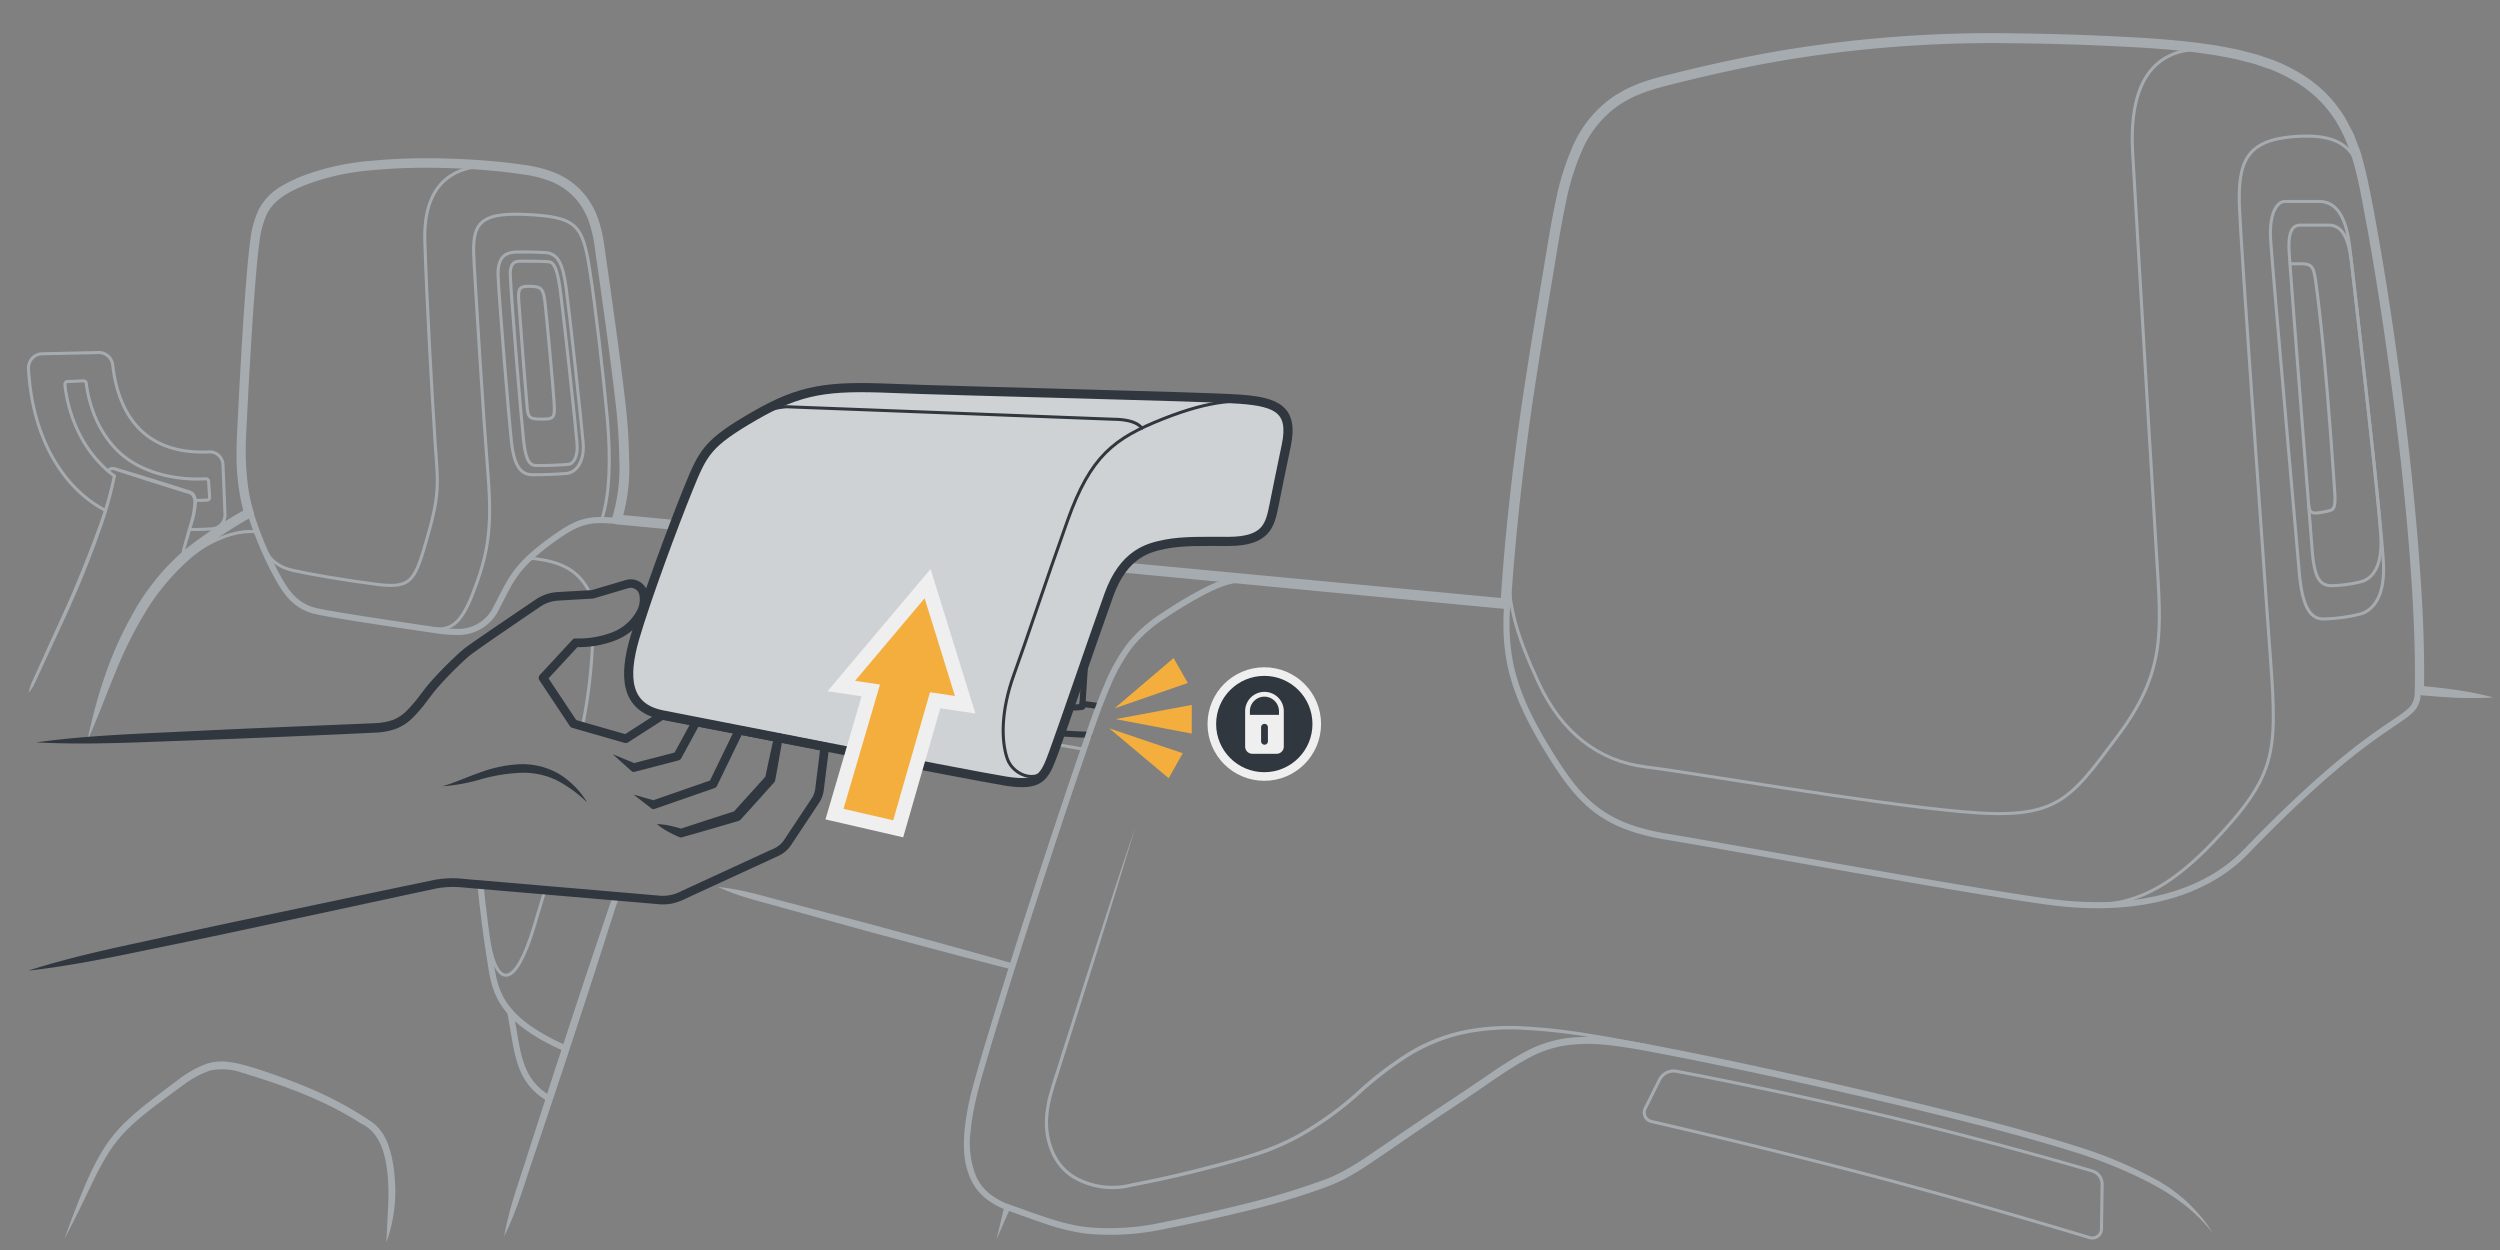 <svg xmlns="http://www.w3.org/2000/svg" width="436" height="218" viewBox="0 0 436 218"><rect x="0" y="0" width="436" height="218" fill="#808080" stroke="none"/><g id="f5607611-a608-48bf-8af8-11ec01e842c2" data-name="below"><path d="M19.947,83.012q-.729-.542-1.41-1.152c-5.925-5.317-7.026-12.79-7.219-14.791a.476.476,0,0,1,.45-.521l1.374-.064,1.408-.069a.474.474,0,0,1,.495.421c.187,1.684,1.167,7.784,5.792,12.074,3.545,3.288,8.912,4.671,13.747,4.63q.639-.006,1.3-.038a.475.475,0,0,1,.5.445l.171,2.775a.475.475,0,0,1-.451.5q-.84.041-1.654.044" style="fill:none;stroke:#a6abb0;stroke-linecap:round;stroke-linejoin:round;stroke-width:0.533px"/><path d="M190.737,92.8l-1.99,30.471h0a10.3,10.3,0,0,1-4.287-.28h0l1.994-30.537" style="fill:none;stroke:#30373e;stroke-linecap:round;stroke-linejoin:round;stroke-width:1.065px"/><path d="M189.918,128.141c-1.118-.023-2.345-.076-3.631-.16-5.145-.336-9.287-1.047-9.252-1.587.25-2.342.912-4.132,7.46-3.941" style="fill:none;stroke:#30373e;stroke-linecap:round;stroke-linejoin:round;stroke-width:1.065px"/><path d="M188.78,122.763c1.133.12,2.083.256,2.88.413" style="fill:none;stroke:#30373e;stroke-linecap:round;stroke-linejoin:round;stroke-width:1.065px"/><path d="M434.816,121.626a57.153,57.153,0,0,1-6.5.058c-1.076-.063-2.155-.1-3.228-.2q-1.612-.123-3.221-.283a.806.806,0,0,1-.725-.812c.12-6.715-.192-13.452-.65-20.174s-1.1-13.437-1.831-20.141c-1.524-13.4-3.384-26.775-5.765-40.046-1.293-6.6-2.1-13.439-5.584-19a20.878,20.878,0,0,0-6.919-6.732A28.428,28.428,0,0,0,396,12.112l-2.342-.8c-.772-.291-1.6-.433-2.4-.658-1.594-.458-3.253-.7-4.886-1.022-1.653-.244-3.308-.491-4.974-.67-3.335-.354-6.687-.607-10.052-.778-6.729-.349-13.474-.584-20.208-.639a220.994,220.994,0,0,0-40.2,3c-6.629,1.14-13.2,2.6-19.73,4.261a44.694,44.694,0,0,0-4.751,1.412c-.738.335-1.509.614-2.222.992-.685.422-1.426.767-2.069,1.248a18.457,18.457,0,0,0-6.075,7.374,42.965,42.965,0,0,0-2.989,9.435c-.7,3.268-1.249,6.592-1.8,9.922-1.105,6.669-2.239,13.319-3.268,19.986-2.082,13.328-3.655,26.722-4.529,40.173a.913.913,0,0,1-.971.853l-.028,0-155-14.76a.857.857,0,0,1-.73-1.133l0-.012a30.668,30.668,0,0,0,1.23-10.165,99.607,99.607,0,0,0-.721-10.479c-.815-7-1.792-14-2.773-20.986l-.751-5.241a22.034,22.034,0,0,0-1.132-4.978,12.019,12.019,0,0,0-2.6-4.171,11.59,11.59,0,0,0-4.108-2.694,21.953,21.953,0,0,0-4.945-1.2c-1.728-.249-3.467-.459-5.214-.613-3.492-.316-7-.483-10.51-.509a100.545,100.545,0,0,0-10.494.437,41.885,41.885,0,0,0-10.162,2.078c-3.228,1.141-6.558,2.613-8.027,5.508a15.685,15.685,0,0,0-1.313,4.825c-.237,1.718-.4,3.477-.561,5.225-.6,7.016-1,14.071-1.395,21.118l-.274,5.287c-.08,1.768-.193,3.52-.17,5.252a46.565,46.565,0,0,0,.323,5.192A28.786,28.786,0,0,0,44.2,89.185l.007.022a.848.848,0,0,1-.37.982,77.458,77.458,0,0,0-10.3,6.922,39.68,39.68,0,0,0-7.961,9.283,69.658,69.658,0,0,0-5.531,11.083c-1.6,3.823-3,7.78-4.78,11.606a88.587,88.587,0,0,1,3.362-12.158,65.072,65.072,0,0,1,5.447-11.47,39.709,39.709,0,0,1,8.316-9.71A78.391,78.391,0,0,1,42.972,88.74l-.363,1a38.479,38.479,0,0,1-1.351-10.749c0-1.8.095-3.578.179-5.337l.27-5.3c.389-7.059.786-14.112,1.384-21.173.158-1.77.322-3.528.567-5.31a17.207,17.207,0,0,1,1.474-5.346,10.433,10.433,0,0,1,3.953-4.061,26.714,26.714,0,0,1,4.976-2.242A43.53,43.53,0,0,1,64.6,28.058a102.318,102.318,0,0,1,10.669-.453q5.333.036,10.65.509c1.772.154,3.541.366,5.309.62a23.56,23.56,0,0,1,5.321,1.3,13.282,13.282,0,0,1,4.683,3.074,13.7,13.7,0,0,1,2.972,4.746,23.711,23.711,0,0,1,1.227,5.328l.755,5.247c.988,7,1.97,13.994,2.794,21.029a101.393,101.393,0,0,1,.741,10.653A32.192,32.192,0,0,1,108.4,90.878l-.725-1.145,155.009,14.646-1,.851c.869-13.51,2.473-26.97,4.567-40.33,1.036-6.682,2.178-13.347,3.285-20,.553-3.332,1.1-6.676,1.822-10.01a44.66,44.66,0,0,1,3.132-9.825A20.249,20.249,0,0,1,281.159,17c.711-.527,1.512-.907,2.265-1.364.777-.41,1.6-.712,2.4-1.07a46.039,46.039,0,0,1,4.952-1.472c6.563-1.667,13.185-3.131,19.87-4.276a222.8,222.8,0,0,1,40.507-3c6.772.06,13.529.3,20.289.657,3.38.174,6.764.432,10.145.793,1.69.183,3.378.435,5.064.686,1.677.335,3.368.58,5.024,1.055.827.233,1.674.381,2.485.685l2.449.842a30.115,30.115,0,0,1,4.661,2.319,22.566,22.566,0,0,1,7.454,7.269c.485.727.835,1.531,1.257,2.293.192.391.428.764.583,1.169l.461,1.216c.284.817.665,1.609.867,2.447l.653,2.5c.778,3.327,1.366,6.644,1.982,9.976,2.38,13.322,4.233,26.72,5.751,40.161.733,6.723,1.36,13.459,1.823,20.211s.764,13.523.638,20.315l-.723-.812q1.609.147,3.216.329c1.073.1,2.14.268,3.209.409A56.9,56.9,0,0,1,434.816,121.626Z" style="fill:#a6abb0"/><path d="M262.863,105.308c-.663,9.281,1.071,15.634,6.872,25.176,5.51,9.065,9.385,13.546,21.072,15.463,3.947.648,11.036,1.905,19.244,3.361,16.781,2.973,37.664,6.675,47.356,7.976a63.121,63.121,0,0,0,8.383.581c10.981,0,20.012-3.219,25.935-9.359,13.754-14.265,21.295-19.4,24.918-21.869l.454-.309.78-.53c2.745-1.857,3.772-2.554,3.8-5.4" style="fill:none;stroke:#a6abb0;stroke-linecap:round;stroke-linejoin:round;stroke-width:1.065px"/><path d="M43.66,89.383a60.053,60.053,0,0,0,5.26,12.14c1.312,2.219,2.993,4.374,6.382,5.1,3.166.679,12.048,2,17.925,2.872l2.7.4a23.675,23.675,0,0,0,3.455.3,7.346,7.346,0,0,0,7.253-4.327c.312-.588.593-1.138.861-1.661,1.728-3.386,2.87-5.622,7.894-9.409,5.614-4.232,7.247-4.335,12.233-3.949" style="fill:none;stroke:#a6abb0;stroke-linecap:round;stroke-linejoin:round;stroke-width:1.065px"/><path d="M83.791,154.307c.505,5.023,1.13,9.62,1.659,12.866.826,5.079.944,10.275,13.227,15.708" style="fill:none;stroke:#a6abb0;stroke-linecap:round;stroke-linejoin:round;stroke-width:1.065px"/><path d="M125.235,154.69c4.449.415,8.63,1.834,12.907,2.89l12.781,3.363c8.5,2.3,17.013,4.592,25.485,7.016a.532.532,0,0,1-.281,1.027c-8.539-2.171-17.042-4.474-25.548-6.767l-12.735-3.528C133.617,157.45,129.292,156.572,125.235,154.69Z" style="fill:#a6abb0"/><path d="M87.93,215.594c.9-5.163,2.78-10,4.308-14.957l4.774-14.8,4.866-14.774,2.477-7.373L105.6,160c.413-1.227.811-2.451,1.319-3.716a.532.532,0,0,1,.991.388l-.015.04c-.439,1.15-.828,2.4-1.221,3.634l-1.184,3.7-2.378,7.405-4.843,14.784-4.936,14.752C91.622,205.891,90.269,210.905,87.93,215.594Z" style="fill:#a6abb0"/><path d="M217.81,101.576c-2.565-.251-5.107.779-7.478,1.978a74.766,74.766,0,0,0-6.934,4.138,24.043,24.043,0,0,0-5.959,5.238,31.72,31.72,0,0,0-3.89,6.971c-1.066,2.472-1.974,5.022-2.875,7.578l-2.648,7.693q-2.61,7.707-5.139,15.446c-3.373,10.315-6.706,20.648-9.844,31.031-1.494,5.2-3.285,10.375-3.774,15.7a15.51,15.51,0,0,0,.933,7.723,8.212,8.212,0,0,0,2.285,3.037,11.962,11.962,0,0,0,3.364,1.9l.009,0,.069.029a.485.485,0,0,1,.254.637v0l-2.395,5.5,1.385-5.837.322.669-.01,0a13.012,13.012,0,0,1-3.685-2.089,9.281,9.281,0,0,1-2.567-3.41,13.369,13.369,0,0,1-1.048-4.094,23.616,23.616,0,0,1,.023-4.163,46.736,46.736,0,0,1,1.548-8.078c.721-2.626,1.483-5.235,2.268-7.836,3.143-10.4,6.476-20.734,9.851-31.056q2.533-7.74,5.143-15.456l2.652-7.705c.9-2.563,1.817-5.131,2.9-7.645a32.753,32.753,0,0,1,4.029-7.2,25.108,25.108,0,0,1,6.208-5.469,75.59,75.59,0,0,1,7.043-4.2,23.583,23.583,0,0,1,3.839-1.6,10.83,10.83,0,0,1,4.221-.487.533.533,0,0,1-.1,1.061Z" style="fill:#a6abb0"/><path d="M175.854,210.013c4.456,1.513,8.818,3.371,13.4,3.973a43.2,43.2,0,0,0,13.837-.877c4.593-.913,9.187-1.953,13.737-3.084A132.548,132.548,0,0,0,230.272,206c4.408-1.458,8.138-4.325,12.052-6.943q5.815-4,11.721-7.883c1.957-1.292,3.891-2.626,5.84-3.95a66.318,66.318,0,0,1,6.049-3.76,21.552,21.552,0,0,1,6.828-2.347,30.089,30.089,0,0,1,7.187-.133c4.748.493,9.347,1.5,13.971,2.389,4.618.921,9.222,1.9,13.824,2.9q13.8,3,27.525,6.332c9.144,2.247,18.273,4.563,27.273,7.424a74.049,74.049,0,0,1,13.089,5.485,27.1,27.1,0,0,1,10.33,9.589,31.358,31.358,0,0,0-4.949-4.951,41.144,41.144,0,0,0-5.868-3.754,79.816,79.816,0,0,0-12.937-5.341c-8.942-2.827-18.072-5.13-27.2-7.359q-13.71-3.32-27.506-6.283c-4.6-.982-9.2-1.958-13.81-2.869-4.612-.884-9.228-1.879-13.847-2.349a28.844,28.844,0,0,0-6.885.133,20.293,20.293,0,0,0-6.446,2.231c-4.058,2.2-7.823,5.093-11.77,7.664q-5.892,3.891-11.692,7.89c-1.943,1.329-3.87,2.679-5.884,3.945-1.009.63-2.042,1.239-3.123,1.775a34.848,34.848,0,0,1-3.314,1.388,126.5,126.5,0,0,1-13.6,4.025c-4.586,1.118-9.177,2.136-13.818,3.037a44.269,44.269,0,0,1-14.212.824,37.463,37.463,0,0,1-6.937-1.725c-2.246-.753-4.448-1.578-6.662-2.361a.533.533,0,0,1,.354-1Z" style="fill:#a6abb0"/><path d="M89,176.513c1.332,6.921,1.229,11.9,6.813,15.1" style="fill:none;stroke:#a6abb0;stroke-linecap:round;stroke-linejoin:round;stroke-width:1.065px"/><path d="M11.283,215.948q.95-2.732,2.012-5.409c.691-1.795,1.417-3.577,2.214-5.337a39.138,39.138,0,0,1,2.754-5.14,25.267,25.267,0,0,1,3.762-4.511,51.973,51.973,0,0,1,4.449-3.757c1.532-1.172,3.045-2.34,4.614-3.482a17.879,17.879,0,0,1,5.217-2.88,9.045,9.045,0,0,1,3.083-.28,17.774,17.774,0,0,1,2.946.534c1.9.5,3.725,1.11,5.545,1.755s3.629,1.325,5.417,2.067a62.334,62.334,0,0,1,10.315,5.357l1.213.8a6.68,6.68,0,0,1,1.188,1.058,9.076,9.076,0,0,1,1.585,2.637,20.417,20.417,0,0,1,1.21,5.8,25.984,25.984,0,0,1-1.427,11.5l.285-5.741a41.837,41.837,0,0,0-.03-5.666c-.344-3.678-1.2-7.705-4.7-9.327-6.388-4.12-13.688-6.728-20.943-8.916a10.107,10.107,0,0,0-5.336-.311,16.78,16.78,0,0,0-4.835,2.638c-1.546,1.1-3.086,2.269-4.616,3.417a51.133,51.133,0,0,0-4.384,3.632,24.19,24.19,0,0,0-3.641,4.283,45.408,45.408,0,0,0-2.761,4.967C14.74,209.067,13.125,212.564,11.283,215.948Z" style="fill:#a6abb0"/><line x1="188.996" y1="130.672" x2="134.575" y2="120.959" style="fill:none;stroke:#a6abb0;stroke-linecap:round;stroke-linejoin:round;stroke-width:0.533px"/><path d="M90.41,43.952c-1.86,0-3.676.4-3.543,4.163s1.948,25.6,2.347,29.1,1.373,5.58,3.587,5.58,4.341-.089,5.98-.222,3.188-1.993,2.922-5.314S99.311,54.4,98.736,50.2s-1.414-6.024-3.673-6.156S90.41,43.952,90.41,43.952Z" style="fill:none;stroke:#a6abb0;stroke-linecap:round;stroke-linejoin:round;stroke-width:0.533px"/><path d="M93.819,81.192c-1.018,0-2.01,0-2.485-4.161-.4-3.511-2.2-25.191-2.338-28.973-.093-2.651,1.117-2.508,2.255-2.508.841,0,2.942.009,4.251.085.687.041,1.542.092,2.183,4.778.585,4.276,2.694,23.671,2.958,26.97.19,2.382-.738,3.536-1.458,3.594C97.467,81.117,95.875,81.192,93.819,81.192Z" style="fill:none;stroke:#a6abb0;stroke-linecap:round;stroke-linejoin:round;stroke-width:0.533px"/><path d="M92.445,49.931c-1.639,0-2.134.137-1.982,2.347.332,4.8,1.132,15.062,1.478,18.866.162,1.779.524,1.949,2.588,1.949s2.249-.222,2.121-2.657-1.362-15.855-1.63-17.892S94.482,49.931,92.445,49.931Z" style="fill:none;stroke:#a6abb0;stroke-linecap:round;stroke-linejoin:round;stroke-width:0.533px"/><path d="M44.834,92.767c-3.79-.468-8.6,1.475-13.222,5.376" style="fill:none;stroke:#a6abb0;stroke-linecap:round;stroke-linejoin:round;stroke-width:0.533px"/><path d="M366.5,214.326a1.6,1.6,0,0,1-2.068,1.513c-5.913-1.784-23.738-7.1-40.73-11.518-15.945-4.149-30.527-7.546-35.7-8.734a1.606,1.606,0,0,1-1.077-2.28l2.488-4.992a2.764,2.764,0,0,1,2.99-1.483c5.1.964,19.036,3.68,34.886,7.43,17.167,4.062,32.53,8.468,37.592,9.949a2.406,2.406,0,0,1,1.73,2.342Z" style="fill:none;stroke:#a6abb0;stroke-linecap:round;stroke-linejoin:round;stroke-width:0.533px"/><path d="M409.808,43.2c-.536-4.629-1.969-8.06-5.335-8.06h-6c-1.328,0-2.745,2.037-2.48,6.554s4.518,52.436,4.961,57.751,1.5,8.591,4.34,8.5a29.369,29.369,0,0,0,6.111-.8c1.6-.355,4.695-2.038,4.252-9.212S412.9,69.871,409.808,43.2Z" style="fill:none;stroke:#a6abb0;stroke-linecap:round;stroke-linejoin:round;stroke-width:0.533px"/><path d="M410.16,46.255c-.46-4-1.31-6.99-4.047-6.99h-4.879c-1.081,0-2.233.567-2.017,4.467S402.89,91.408,403.25,96s1.224,6.215,3.529,6.138a22.5,22.5,0,0,0,4.968-.688c1.3-.306,3.855-1.762,3.457-7.955S412.814,69.27,410.16,46.255Z" style="fill:none;stroke:#a6abb0;stroke-linecap:round;stroke-linejoin:round;stroke-width:0.533px"/><path d="M402.6,87.716c.114,1.443.41,1.877,1.554,1.735a14.149,14.149,0,0,0,2.137-.4c.8-.176,1.059-.817.877-3.4-.421-5.965-1.633-24.057-3.195-35.726C403.5,46.425,403.4,46,401.044,46h-1.668" style="fill:none;stroke:#a6abb0;stroke-linecap:round;stroke-linejoin:round;stroke-width:0.533px"/><path d="M197.991,144.281c-4.107,13.793-8.459,27.507-12.819,41.219-1.047,3.438-2.408,6.818-2.394,10.38a12.906,12.906,0,0,0,1.11,5.111,9.345,9.345,0,0,0,3.357,3.939,13.119,13.119,0,0,0,10.173,1.43q5.292-1.017,10.526-2.307c6.929-1.818,14.057-3.379,20.131-7.244a57.17,57.17,0,0,0,8.589-6.408,61.277,61.277,0,0,1,8.569-6.626,30.991,30.991,0,0,1,10.048-4.076,40.889,40.889,0,0,1,10.817-.675,100.672,100.672,0,0,1,10.748,1.211c3.561.554,7.1,1.23,10.631,1.909a.266.266,0,1,1-.1.522c-3.533-.666-7.066-1.332-10.617-1.873a100.221,100.221,0,0,0-10.689-1.174,40.271,40.271,0,0,0-10.659.694,30.922,30.922,0,0,0-9.845,4.007,60.651,60.651,0,0,0-8.484,6.548,57.662,57.662,0,0,1-8.689,6.468,42.53,42.53,0,0,1-9.885,4.441c-3.446,1.054-6.925,1.994-10.423,2.853s-7.018,1.627-10.556,2.3a13.686,13.686,0,0,1-10.6-1.528,9.906,9.906,0,0,1-3.55-4.171,13.478,13.478,0,0,1-1.158-5.349,19.261,19.261,0,0,1,.231-2.729l.232-1.348.36-1.317c.488-1.751,1.076-3.437,1.609-5.16C189.009,171.619,193.375,157.91,197.991,144.281Z" style="fill:#a6abb0"/><path d="M95.014,155.35c-.628,2.113-1.26,4.214-1.9,6.33-3.282,10.818-6.365,10.5-7.789,2.94" style="fill:none;stroke:#a6abb0;stroke-linecap:round;stroke-linejoin:round;stroke-width:0.533px"/><path d="M92.34,97.336c5.5.491,8.45,2.118,10.3,5.618" style="fill:none;stroke:#a6abb0;stroke-linecap:round;stroke-linejoin:round;stroke-width:0.533px"/><path d="M20.213,83.054A65.207,65.207,0,0,1,17.4,92.9c-1.141,3.208-2.365,6.385-3.7,9.517-1.314,3.137-2.764,6.226-4.193,9.3l-2.143,4.623L6.3,118.65a9.472,9.472,0,0,1-1.306,2.2,9.447,9.447,0,0,1,.818-2.427l1.052-2.322,2.106-4.645c1.4-3.1,2.847-6.161,4.147-9.3s2.566-6.281,3.722-9.469a64.8,64.8,0,0,0,2.852-9.722V82.96a.267.267,0,0,1,.525.094Z" style="fill:#a6abb0"/><path d="M31.482,97.731a17.17,17.17,0,0,1,.7-3.391l.939-3.313a13.221,13.221,0,0,0,.593-3.318,1.811,1.811,0,0,0-.391-1.355,1.748,1.748,0,0,0-.655-.274l-.825-.256-6.6-2.075-3.29-1.06-1.644-.532a2.263,2.263,0,0,0-.729-.177.532.532,0,0,0-.452.284l-.014.028a.266.266,0,0,1-.481-.226,1.067,1.067,0,0,1,.909-.633,2.662,2.662,0,0,1,.946.188l1.65.5,3.3,1.006,6.582,2.058.822.261a2.352,2.352,0,0,1,.906.423,2.376,2.376,0,0,1,.588,1.846,13.655,13.655,0,0,1-.653,3.454L32.7,94.489A17.2,17.2,0,0,1,31.482,97.731Z" style="fill:#a6abb0"/><path d="M18.4,89.022c-7.133-3.7-12.752-12.278-13.432-24.714a2.49,2.49,0,0,1,.642-1.814A2.4,2.4,0,0,1,7.333,61.7l9.861-.216a2.431,2.431,0,0,1,2.46,2.16c1.142,9.818,6.51,15.722,17.007,15.163a2.33,2.33,0,0,1,2.231,2.363l.349,8.5a2.453,2.453,0,0,1-2.272,2.561c-1.02.064-2.314.119-3.774.118" style="fill:none;stroke:#a6abb0;stroke-linecap:round;stroke-linejoin:round;stroke-width:0.533px"/><polygon points="194.375 123.54 204.673 114.769 207.156 119.11 194.375 123.54" style="fill:#f4ae3d"/><polygon points="194.549 125.413 207.847 122.938 207.837 127.938 194.549 125.413" style="fill:#f4ae3d"/><polygon points="193.457 127.025 206.269 131.364 203.817 135.722 193.457 127.025" style="fill:#f4ae3d"/><path d="M388.564,9.114c-10.308-2.161-17.518,2.07-16.627,17.551,1.829,31.758,3.326,56.366,4.157,70s1.663,20.451-6.817,31.758-10.475,14.631-27.1,13.135-47.055-6.817-55.2-7.815-14.632-5.985-18.622-14.632-5.887-14.492-5.055-22.98" style="fill:none;stroke:#a6abb0;stroke-linecap:round;stroke-linejoin:round;stroke-width:0.533px"/><path d="M411.934,30.71c-1.447-5.094-4.082-7.537-12.063-6.872s-9.644,4.28-9.311,12.3,3.912,57.524,4.822,70.665c1.57,22.688,3.036,26.421-7.748,38.283-10.634,11.7-17.818,14.1-30.227,12.194" style="fill:none;stroke:#a6abb0;stroke-linecap:round;stroke-linejoin:round;stroke-width:0.533px"/><path d="M86.605,29.006c-6.643-.463-12.846,2.2-12.513,13.067s1.33,27.933,1.773,34.806,1,8.646-1.219,16.405-2.661,9.422-8.757,8.646-11.75-1.773-14.743-2.438-4.632-2.277-5.747-5.261" style="fill:none;stroke:#a6abb0;stroke-linecap:round;stroke-linejoin:round;stroke-width:0.533px"/><path d="M75.135,109.58c2.772.355,4.906.131,7.24-5.849,2.66-6.817,3.506-11.217,2.746-20.783-.891-11.208-2.038-30.176-2.411-36.58-.378-6.482-.25-9.394,8.812-8.976,8.97.414,10.06,1.66,11.307,9.558,1,6.306,2.411,18.539,3.076,25.938s.418,13.615-1,17.823" style="fill:none;stroke:#a6abb0;stroke-linecap:round;stroke-linejoin:round;stroke-width:0.533px"/><path d="M103.351,111.934a90.6,90.6,0,0,1-1.776,14.73" style="fill:none;stroke:#a6abb0;stroke-linecap:round;stroke-linejoin:round;stroke-width:0.533px"/></g><g id="b27e6a01-b165-4370-ae62-d529b5c3c00d" data-name="illustration"><path d="M115.447,124.658c-6.378-1.3-6.732-6.614-4.724-13.463s6.731-19.6,9.329-25.982,3.307-7.913,11.456-12.637,12.873-5.314,24.092-4.842,54.326,1.417,60.7,1.89,9.33,1.8,8.031,8.03c-1.181,5.669-1.417,6.85-2.126,10.393s-1.3,6.378-8.031,6.378c-4.133,0-7.794-.119-10.865.472s-7.322,1.653-9.92,8.857-8.149,23.5-9.684,27.635-2.244,5.787-8.267,4.843S115.447,124.658,115.447,124.658Z" style="fill:#cfd2d4;stroke:#30373e;stroke-linecap:round;stroke-linejoin:round;stroke-width:1.598px"/><path d="M220.689,70.273c-4.386-.649-9.228-.649-17.849,2.776S190.2,79.544,186.188,90.763s-6.968,20.313-9.33,26.809-2.244,11.692-1.181,14.762,5.888,4.819,7.464.532" style="fill:none;stroke:#30373e;stroke-linecap:round;stroke-linejoin:round;stroke-width:0.533px"/><path d="M131.508,72.576a14.133,14.133,0,0,1,5.682-1.637l57.046,2.18c4.2.048,4.867,1.551,4.867,1.551" style="fill:none;stroke:#30373e;stroke-linecap:round;stroke-linejoin:round;stroke-width:0.533px"/><path d="M4.908,169.281c6.183-1.975,12.479-3.417,18.791-4.783s12.614-2.78,18.937-4.1l18.96-3.988,9.482-1.985,4.766-.989a17.9,17.9,0,0,1,5.027-.159l19.3,1.652,9.652.825,4.826.413a6.864,6.864,0,0,0,4.3-.816l8.8-4.051,4.4-2.025,2.2-1.013a5.6,5.6,0,0,0,1.849-1.1,4.363,4.363,0,0,0,.648-.827l.67-1.009,1.338-2.018,2.678-4.036a3.941,3.941,0,0,0,.672-1.94l.3-2.4.6-4.806.6.829-28.381-5.45.547-.106-6.327,4.068a.758.758,0,0,1-.613.09l-9.131-2.621a.749.749,0,0,1-.418-.306l-5.307-7.992a.752.752,0,0,1,.075-.925l5.67-6.128a.75.75,0,0,1,.562-.241,16.292,16.292,0,0,0,6.238-1.01,8.2,8.2,0,0,0,4.5-3.9,4.189,4.189,0,0,0,.38-2.729,1.549,1.549,0,0,0-1.689-1.174,1.642,1.642,0,0,0-.283.061l-.4.118-.8.236-1.595.473-3.192.946a.776.776,0,0,1-.17.029l-3.288.189-1.644.1c-.541.037-1.123.049-1.582.111a6.157,6.157,0,0,0-2.713,1.07l-2.732,1.849-5.431,3.717L83.3,113.311c-.44.314-.9.637-1.3.949-.386.309-.794.682-1.188,1.045a64.574,64.574,0,0,0-4.531,4.656c-.352.405-.689.818-1,1.234l-1,1.324A25.47,25.47,0,0,1,72.06,125.1a8.516,8.516,0,0,1-3,2,12.391,12.391,0,0,1-3.454.666l-6.6.309c-8.774.379-17.547.772-26.324,1.077s-17.547.785-26.357.318c8.738-1.212,17.517-1.485,26.289-1.918s17.546-.792,26.321-1.159l6.558-.274a10.826,10.826,0,0,0,2.995-.548,6.864,6.864,0,0,0,2.443-1.623,23.979,23.979,0,0,0,2.084-2.4l.992-1.3c.35-.459.71-.895,1.08-1.317a65.815,65.815,0,0,1,4.673-4.759c.417-.378.819-.747,1.291-1.122.467-.357.91-.665,1.364-.987l2.716-1.878,5.452-3.707,2.723-1.842a7.651,7.651,0,0,1,3.358-1.321c.63-.081,1.147-.083,1.7-.123l1.644-.094,3.288-.189-.17.03,3.192-.946,1.595-.473.8-.236.4-.119a3.185,3.185,0,0,1,.53-.111,3.058,3.058,0,0,1,3.32,2.286,5.655,5.655,0,0,1-.474,3.742,9.678,9.678,0,0,1-5.3,4.653,17.776,17.776,0,0,1-6.818,1.118l.562-.241-5.67,6.129.074-.924,5.307,7.992-.418-.306,9.131,2.621-.613.09,6.328-4.068a.749.749,0,0,1,.547-.1L144,129.484a.753.753,0,0,1,.6.83l-.6,4.806-.3,2.4a5.469,5.469,0,0,1-.91,2.583l-2.678,4.036-1.338,2.018-.67,1.01a6,6,0,0,1-.848,1.069,5.32,5.32,0,0,1-1.126.842c-.442.238-.769.366-1.146.546l-2.2,1.013-4.4,2.025-8.8,4.051a9.754,9.754,0,0,1-2.442.876,8.651,8.651,0,0,1-2.62.071l-4.826-.413-9.652-.825-19.305-1.649a16.32,16.32,0,0,0-4.623.169L71.4,155.951l-9.47,2.041-18.943,4.064c-6.313,1.366-12.643,2.646-18.967,3.955S11.36,168.572,4.908,169.281Z" style="fill:#30373e"/><path d="M114.56,143.725a11.589,11.589,0,0,1,2.291.284,20.276,20.276,0,0,1,2.175.591l-.482-.014c3.231-1.065,6.464-2.123,9.709-3.143l-.406.258c1.919-2.152,3.87-4.277,5.8-6.417l-.215.428c.236-1.221.518-2.434.775-3.652s.525-2.433.811-3.645a.751.751,0,0,1,1.472.289c-.194,1.23-.409,2.456-.63,3.681s-.421,2.454-.666,3.674a.911.911,0,0,1-.215.428c-1.932,2.141-3.847,4.3-5.793,6.426l-.008.009a.9.9,0,0,1-.4.25c-3.258.975-6.528,1.912-9.8,2.843l-.048.013A.643.643,0,0,1,118.5,146a20.346,20.346,0,0,1-2.028-.983A11.667,11.667,0,0,1,114.56,143.725Z" style="fill:#30373e"/><path d="M129.271,128.33l-4.235,8.733a.757.757,0,0,1-.429.382l-10.383,3.608-.109.038a.514.514,0,0,1-.477-.078l-3.152-2.442,3.832,1.1-.586-.04,10.382-3.608-.428.381,4.235-8.734a.75.75,0,0,1,1.35.655Z" style="fill:#30373e"/><path d="M121.722,126.892l-2.916,5.352a.752.752,0,0,1-.47.367l-7.6,1.976-.1.027a.532.532,0,0,1-.485-.119l-3.292-2.963,4.092,1.695-.588-.092,7.6-1.975-.47.366,2.917-5.352a.75.75,0,1,1,1.317.718Z" style="fill:#30373e"/><path d="M77.139,137.128c2.227-.633,4.281-1.612,6.483-2.37a23.136,23.136,0,0,1,6.9-1.473,12.724,12.724,0,0,1,6.962,1.684,14.825,14.825,0,0,1,4.924,4.986,22.475,22.475,0,0,0-5.465-3.948,13.625,13.625,0,0,0-6.373-1.224,31.307,31.307,0,0,0-6.618,1.092A30.677,30.677,0,0,1,77.139,137.128Z" style="fill:#30373e"/></g><g id="b2909a6a-7835-4948-a540-1858900dfd67" data-name="above"><polygon points="149.122 118.735 161.253 104.342 166.541 121.376 162.193 120.727 155.767 143.061 147.107 141.063 153.47 119.385 149.122 118.735" style="fill:none;stroke:#efefef;stroke-miterlimit:10;stroke-width:5px"/><polygon points="149.122 118.735 161.253 104.342 166.541 121.376 162.193 120.727 155.767 143.061 147.107 141.063 153.47 119.385 149.122 118.735" style="fill:#f4ae3d"/></g><g id="e84e8f2d-e5e2-4f63-80cd-d34c3dbbbde7" data-name="annotations"><circle cx="220.493" cy="126.272" r="8.4" style="fill:none;stroke:#efefef;stroke-miterlimit:10;stroke-width:3px"/><circle cx="220.493" cy="126.272" r="8.4" style="fill:#30373e"/><path d="M220.523,120.663a3.367,3.367,0,0,0-3.372,3.371v6.17a1.272,1.272,0,0,0,1.26,1.261h4.223a1.261,1.261,0,0,0,1.26-1.261v-6.17A3.366,3.366,0,0,0,220.523,120.663Zm.6,8.625a.587.587,0,0,1-.589.589.6.6,0,0,1-.6-.589v-2.455a.6.6,0,0,1,.6-.589.587.587,0,0,1,.589.589Zm1.932-4.615h-5.074v-.639a2.529,2.529,0,0,1,2.537-2.537,2.559,2.559,0,0,1,2.537,2.537Z" style="fill:#efefef"/></g></svg>
